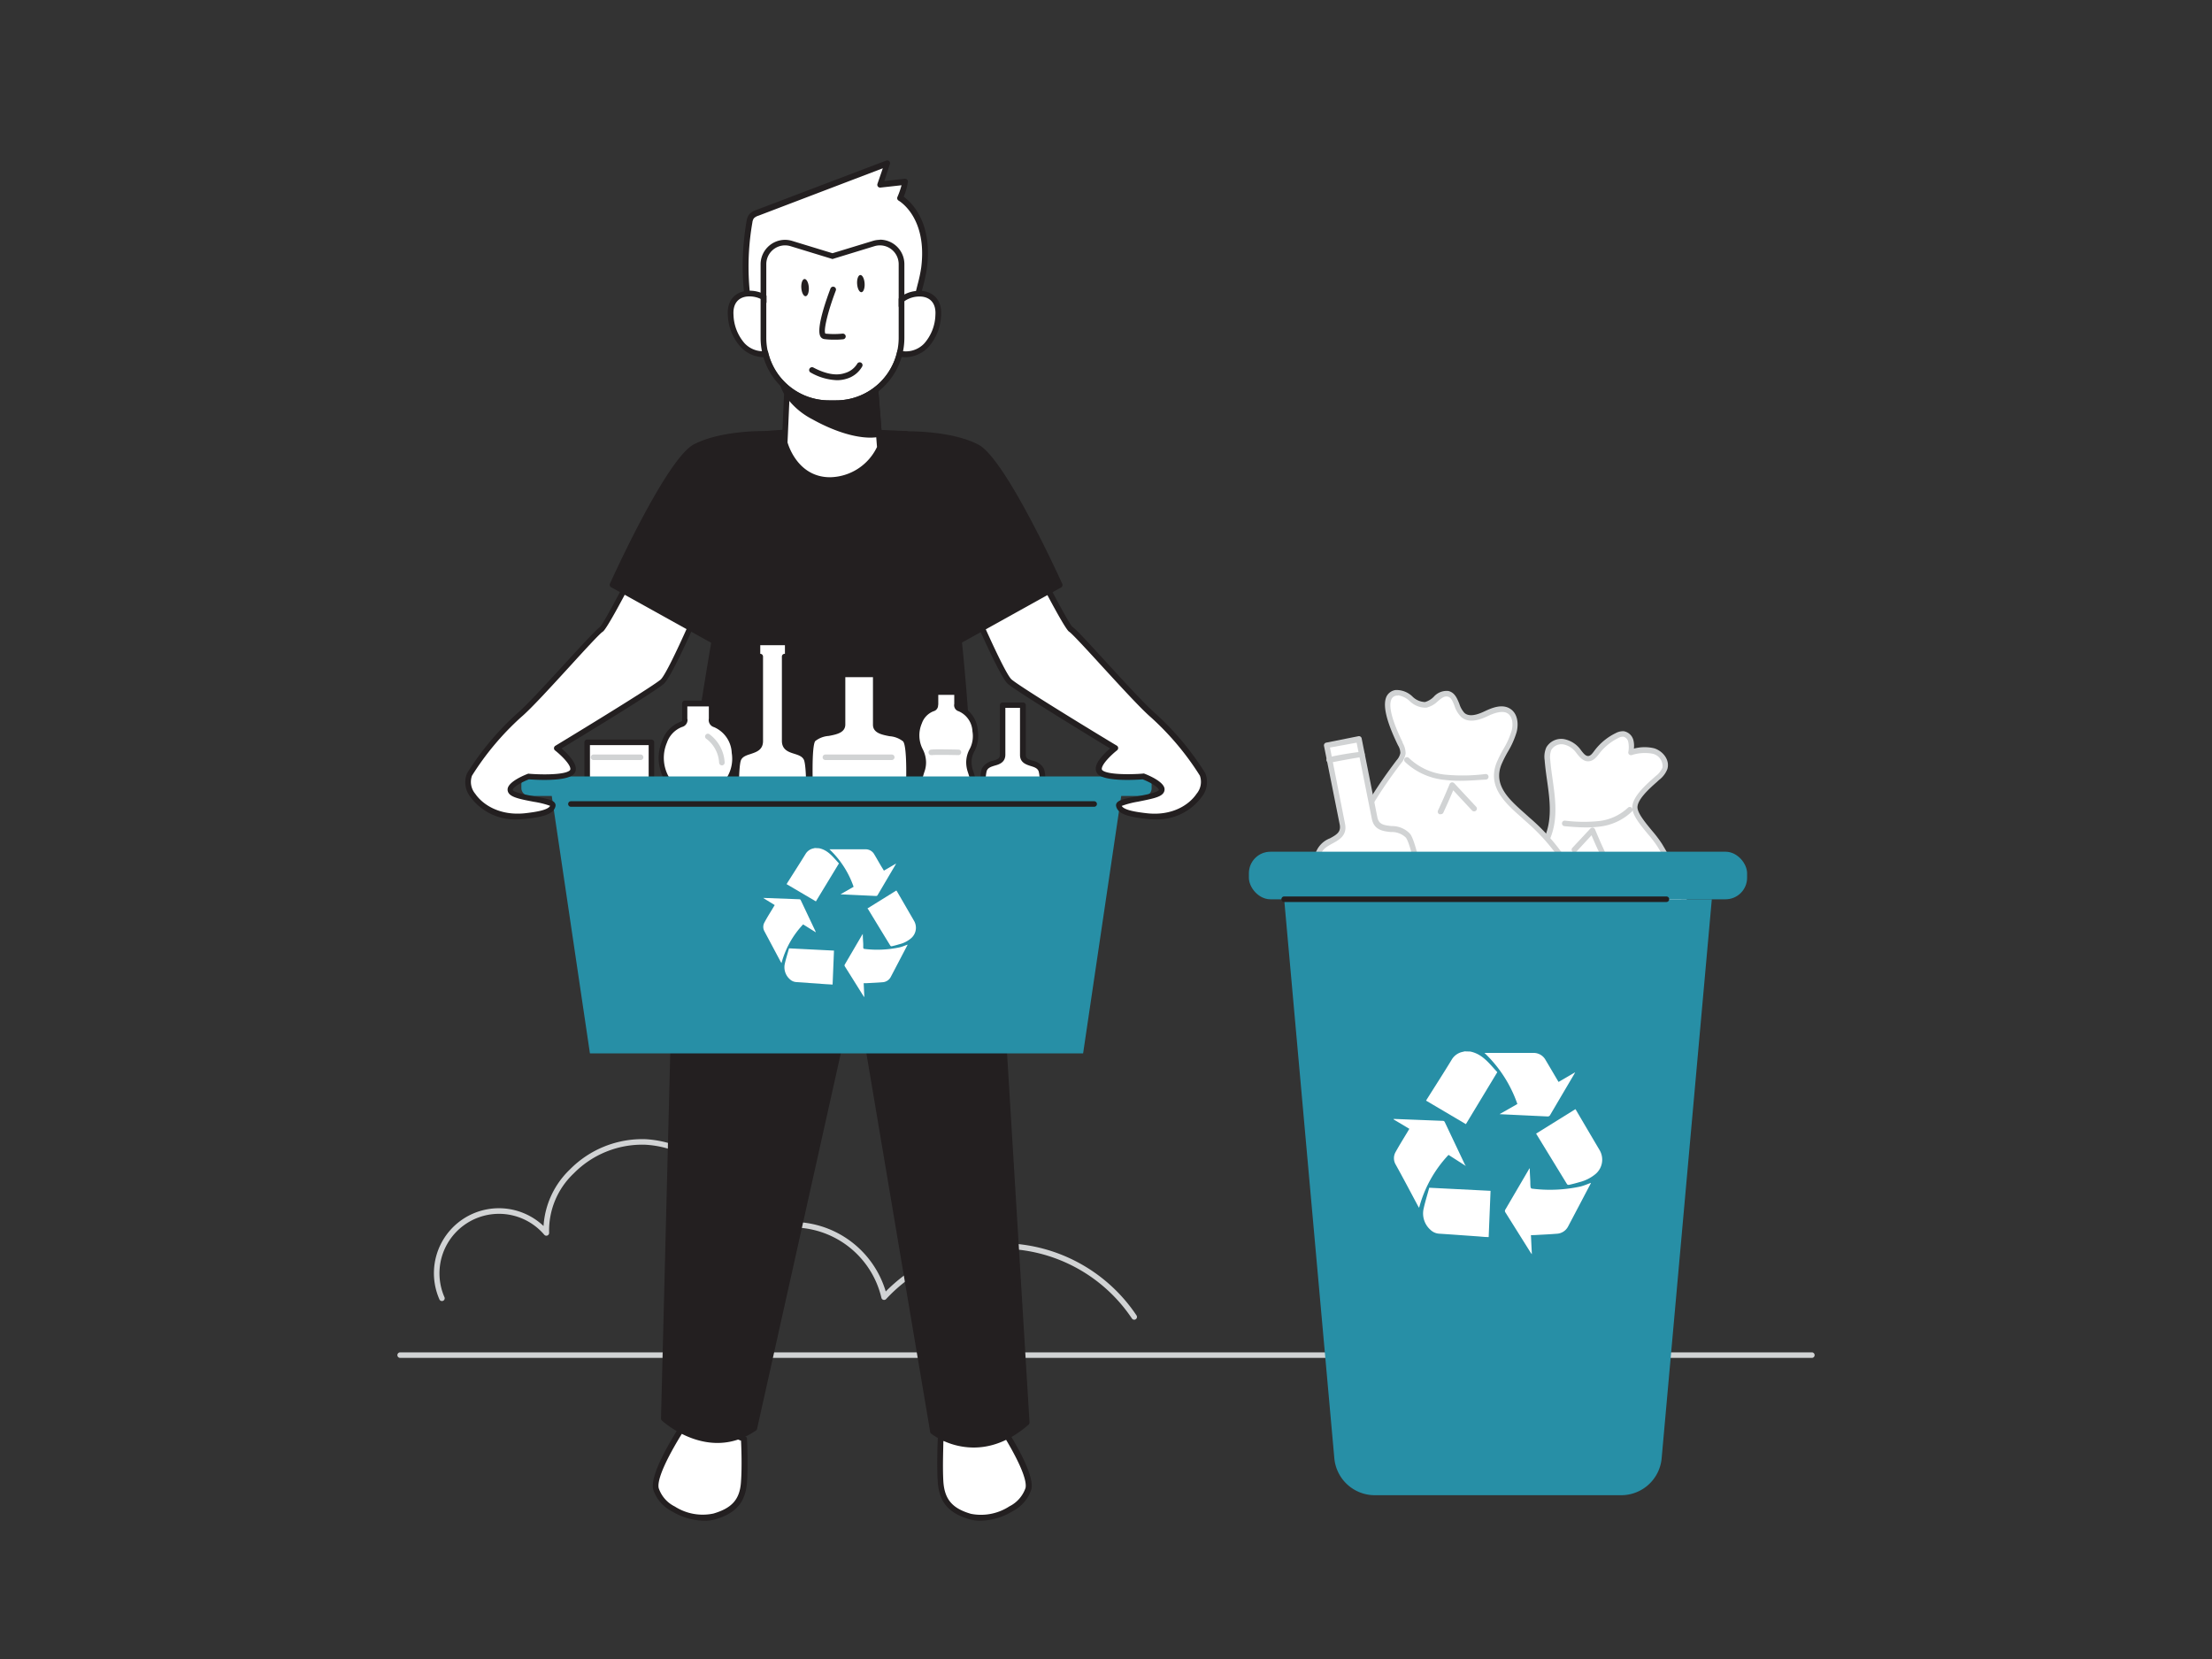 <svg xmlns="http://www.w3.org/2000/svg" viewBox="0 0 400 300"><rect x="0" y="0" width="400" height="300" fill="#333333" stroke="none"/><g id="_82_recycling" data-name="#82_recycling"><path d="M205.11,238.65a.51.51,0,0,1-.42-.22,28.41,28.41,0,0,0-44.45-3.52.51.51,0,0,1-.51.14.5.5,0,0,1-.35-.39,16.48,16.48,0,0,0-22.69-11.29.5.5,0,0,1-.7-.28c-3-9.05-10.92-15.67-19.36-16.09a17.38,17.38,0,0,0-12.86,5.17,14.21,14.21,0,0,0-4.47,10.76.51.51,0,0,1-.32.49.49.49,0,0,1-.56-.14,10.76,10.76,0,0,0-18.07,11.24.5.5,0,1,1-.91.4A11.75,11.75,0,0,1,98.29,221.7a15.49,15.49,0,0,1,4.77-10.23A18.39,18.39,0,0,1,116.68,206c8.67.44,16.85,7.08,20.07,16.23a17.6,17.6,0,0,1,23.42,11.31,29.4,29.4,0,0,1,45.35,4.33.5.5,0,0,1-.14.69A.46.46,0,0,1,205.11,238.65Z" fill="#d1d3d4"/><path d="M327.64,245.55H72.36a.5.5,0,0,1-.5-.5.5.5,0,0,1,.5-.5H327.64a.5.5,0,0,1,.5.5A.5.5,0,0,1,327.64,245.55Z" fill="#d1d3d4"/><path d="M134.52,260.16s.22,4.53,0,7.74-1.55,5.2-5.42,6.3-9.84-1.88-10.5-5.08,6-12.83,6-12.83Z" fill="#fff"/><path d="M127.32,275a11.7,11.7,0,0,1-5.84-1.72,6.79,6.79,0,0,1-3.38-4c-.69-3.33,5.35-12.22,6.05-13.22a.52.52,0,0,1,.61-.19l10,3.87a.5.5,0,0,1,.32.46s.22,4.6,0,7.8c-.25,3.65-2,5.67-5.79,6.76A7,7,0,0,1,127.32,275Zm-2.55-18c-1.94,2.87-6.15,9.74-5.66,12.09a5.75,5.75,0,0,0,2.91,3.33A9.37,9.37,0,0,0,129,273.7c3.41-1,4.82-2.61,5-5.84.19-2.64.06-6.24,0-7.34Z" fill="#231f20"/><path d="M170.09,260.16s-.22,4.53,0,7.74,1.55,5.2,5.42,6.3,9.84-1.88,10.5-5.08-6-12.83-6-12.83Z" fill="#fff"/><path d="M177.29,275a7,7,0,0,1-1.92-.25c-3.81-1.09-5.54-3.11-5.79-6.76-.22-3.2,0-7.76,0-7.8a.51.51,0,0,1,.33-.46l9.94-3.87a.53.53,0,0,1,.62.19c.69,1,6.73,9.89,6.05,13.22a6.85,6.85,0,0,1-3.39,4A11.7,11.7,0,0,1,177.29,275Zm-6.7-14.43c0,1.1-.16,4.7,0,7.34.22,3.23,1.63,4.87,5,5.84a9.4,9.4,0,0,0,6.95-1.36,5.82,5.82,0,0,0,2.91-3.33c.48-2.35-3.72-9.22-5.66-12.09Z" fill="#231f20"/><path d="M120,256.51s8,7.52,16.37,1.77l18.34-82.21,13.95,82.81s7.75,6.36,17-1.6l-6-98.54-57.21,1.82Z" fill="#231f20"/><path d="M176.08,261.76a13.19,13.19,0,0,1-7.69-2.5.52.52,0,0,1-.18-.3l-13.53-80.3L136.9,258.39a.49.49,0,0,1-.21.3c-8.62,5.91-16.91-1.73-17-1.81a.51.51,0,0,1-.16-.38l2.43-96a.5.5,0,0,1,.49-.48l57.21-1.82a.51.51,0,0,1,.51.47l6,98.54a.51.51,0,0,1-.17.41C182.38,260.79,178.94,261.76,176.08,261.76Zm-6.92-3.16c1.09.82,7.87,5.32,16-1.54l-6-97.81L123,161l-2.42,95.26c1.17,1,8.08,6.57,15.43,1.68l18.29-82a.54.54,0,0,1,.5-.39.5.5,0,0,1,.48.42Z" fill="#231f20"/><path d="M163.83,78.44s-16.16-.93-25.26,0c-6.23,5.56-16.1,82.12-16.1,82.12l53.47,2.15S175.51,90.78,163.83,78.44Z" fill="#231f20"/><path d="M175.94,163.21h0l-53.47-2.16a.49.49,0,0,1-.36-.17.5.5,0,0,1-.11-.39c.4-3.13,10-76.8,16.26-82.42a.47.47,0,0,1,.28-.12c9-.92,25.17,0,25.34,0a.48.48,0,0,1,.33.15c4.92,5.2,8.48,21,10.57,47.06,1.55,19.32,1.68,37.37,1.68,37.55a.49.49,0,0,1-.15.36A.52.52,0,0,1,175.94,163.21ZM123,160.08l52.41,2.11c-.07-6.51-1.07-71.37-11.84-83.26-1.87-.1-16.37-.84-24.81,0C134,83.86,126.45,133.72,123,160.08Z" fill="#231f20"/><path d="M145.81,137.16c-.89-1.82-3.92-.88-3.92-3.2V118.73h.55v-2.57H137v2.57h.54V134c0,2.32-3,1.38-3.92,3.2s-.31,15.15-.31,15.15h12.83S146.69,139,145.81,137.16Z" fill="#fff"/><path d="M146.12,152.81H133.29a.5.5,0,0,1-.5-.48c-.06-1.38-.55-13.52.36-15.39a3.35,3.35,0,0,1,2.32-1.58c1-.33,1.55-.53,1.55-1.4l0-14.73a.5.5,0,0,1-.5-.5v-2.56a.5.5,0,0,1,.5-.5h5.46a.5.5,0,0,1,.5.5v2.56a.5.5,0,0,1-.5.5h-.05V134c0,.87.5,1.07,1.55,1.4a3.37,3.37,0,0,1,2.32,1.58h0c.91,1.87.42,14,.36,15.39A.5.5,0,0,1,146.12,152.81Zm-12.35-1h11.87c.21-5.32.31-13.22-.28-14.43h0c-.3-.62-1-.84-1.72-1.07-1-.31-2.25-.7-2.25-2.35V118.73a.5.5,0,0,1,.5-.5h.05v-1.56h-4.46l0,1.56a.5.5,0,0,1,.5.5V134c0,1.65-1.25,2-2.25,2.35-.73.23-1.42.45-1.72,1.07C133.46,138.59,133.55,146.49,133.77,151.81Z" fill="#231f20"/><path d="M163.73,133.71c-1.21-1.54-5.33-.74-5.33-2.71v-9.1h-6V131c0,2-4.12,1.17-5.32,2.71s-.43,12.86-.43,12.86h17.45S164.93,135.25,163.73,133.71Z" fill="#fff"/><path d="M164.15,147.07H146.7a.5.5,0,0,1-.5-.46c-.13-1.92-.72-11.59.53-13.2a4.93,4.93,0,0,1,3.05-1.31c1.35-.26,2.17-.47,2.17-1.1v-9.1a.5.5,0,0,1,.5-.5h6a.5.5,0,0,1,.5.5V131c0,.63.82.84,2.18,1.1a4.9,4.9,0,0,1,3,1.31c1.26,1.61.66,11.28.53,13.2A.5.5,0,0,1,164.15,147.07Zm-17-1h16.51c.28-4.33.41-11.07-.35-12a4.41,4.41,0,0,0-2.45-.94c-1.39-.27-3-.58-3-2.08v-8.6h-5V131c0,1.5-1.58,1.81-3,2.08a4.44,4.44,0,0,0-2.45.94C146.76,135,146.89,141.74,147.17,146.07Z" fill="#231f20"/><path d="M188.22,139.15c-.74-1.52-3.27-.74-3.27-2.67v-8.95H181.3v8.95c0,1.93-2.53,1.15-3.27,2.67s-.26,12.64-.26,12.64h10.71S189,140.66,188.22,139.15Z" fill="#fff"/><path d="M188.48,152.29H177.77a.5.5,0,0,1-.5-.48c-.05-1.15-.46-11.3.31-12.88a2.92,2.92,0,0,1,2-1.37c.91-.28,1.23-.44,1.23-1.08v-8.95a.5.5,0,0,1,.5-.5H185a.5.5,0,0,1,.5.5v8.95c0,.64.32.8,1.23,1.08a2.92,2.92,0,0,1,2,1.37h0c.77,1.58.36,11.73.31,12.88A.5.5,0,0,1,188.48,152.29Zm-10.23-1H188c.17-4.29.25-10.94-.23-11.93-.24-.48-.77-.65-1.39-.84-.81-.26-1.93-.61-1.93-2V128H181.8v8.45c0,1.43-1.12,1.78-1.93,2-.62.19-1.15.36-1.39.84C178,140.35,178.08,147,178.25,151.29Z" fill="#231f20"/><path d="M165.42,57.79c-.32,0,.52-3.77.56-4,.33-1.68,1-3.63,1.18-5.33,1.22-9.5-4.33-12.64-4.33-12.64a12.72,12.72,0,0,0,.89-2.92l-4.49.5,1.23-3.82L137,38.49a2.39,2.39,0,0,0-1.05.63,2.3,2.3,0,0,0-.38,1,47.1,47.1,0,0,0,.87,20.11Z" fill="#fff"/><path d="M136.41,60.76a.52.52,0,0,1-.5-.4A47.57,47.57,0,0,1,135,40a2.82,2.82,0,0,1,.48-1.24,2.91,2.91,0,0,1,1.28-.79l23.49-8.93a.51.51,0,0,1,.67.64l-1,3.06,3.69-.42a.56.56,0,0,1,.41.14.53.53,0,0,1,.16.41,11,11,0,0,1-.76,2.7c1.29.93,5.27,4.53,4.2,12.9a28.52,28.52,0,0,1-.68,3.22c-.19.73-.37,1.45-.5,2.14l0,.21a23.33,23.33,0,0,0-.59,3.44.44.44,0,0,1,.07.22.5.5,0,0,1-.46.56h0l-29,2.46Zm23.23-30.33L137.16,39a2,2,0,0,0-.84.48,1.75,1.75,0,0,0-.27.78,46.33,46.33,0,0,0,.76,19.46l28-2.37a29.48,29.48,0,0,1,.6-3.45l0-.2c.13-.7.32-1.44.51-2.2a27.22,27.22,0,0,0,.66-3.09c1.15-9-3.86-12-4.08-12.13a.52.52,0,0,1-.22-.65,15.62,15.62,0,0,0,.75-2.13l-3.81.42a.52.52,0,0,1-.46-.18.54.54,0,0,1-.09-.49Zm5.74,26.84Z" fill="#231f20"/><path d="M161.12,57.32c.79-4.94,9-6.15,8.58-.33a8.62,8.62,0,0,1-2.18,5.46,5.09,5.09,0,0,1-5.5,1.29" fill="#fff"/><path d="M163.73,64.6a4.81,4.81,0,0,1-1.92-.39.52.52,0,0,1,.42-.95,4.58,4.58,0,0,0,4.92-1.17,8.14,8.14,0,0,0,2-5.14c.13-1.91-.76-3.12-2.44-3.31a4.77,4.77,0,0,0-5.12,3.76.51.51,0,0,1-.59.43.52.52,0,0,1-.43-.59,5.77,5.77,0,0,1,6.26-4.62c1.75.2,3.55,1.46,3.35,4.4a9.18,9.18,0,0,1-2.33,5.79A5.92,5.92,0,0,1,163.73,64.6Z" fill="#231f20"/><path d="M140.71,57.32c-.79-4.94-9-6.15-8.58-.33a8.62,8.62,0,0,0,2.18,5.46,5.1,5.1,0,0,0,5.5,1.29" fill="#fff"/><path d="M138.1,64.6A5.88,5.88,0,0,1,134,62.81,9,9,0,0,1,131.62,57c-.21-2.94,1.59-4.2,3.34-4.4a5.75,5.75,0,0,1,6.26,4.62.52.52,0,0,1-.43.59.51.51,0,0,1-.59-.43,4.78,4.78,0,0,0-5.12-3.76c-1.68.19-2.57,1.4-2.44,3.31a8.19,8.19,0,0,0,2,5.14,4.58,4.58,0,0,0,4.92,1.17.52.52,0,0,1,.42.95A4.81,4.81,0,0,1,138.1,64.6Z" fill="#231f20"/><path d="M141.89,80.06s1.75,6.75,8.22,6.75,9-5.88,9-5.88l-.19-2.4-.64-8-.6-7.49H142.93l-.49,6.13-.15,2Z" fill="#fff"/><path d="M150.11,87.33c-6.79,0-8.7-7.07-8.72-7.14a.77.77,0,0,1,0-.15l.4-8.93.65-8.13a.51.51,0,0,1,.51-.48h14.76a.53.53,0,0,1,.52.48l1.42,17.91a.51.51,0,0,1,0,.24C159.56,81.19,156.83,87.33,150.11,87.33ZM142.41,80c.21.74,2,6.3,7.7,6.3a9.59,9.59,0,0,0,8.48-5.47l-1.37-17.3H143.41l-.61,7.64Z" fill="#231f20"/><path d="M141.29,68.58a7.08,7.08,0,0,0,1,2.55,13.08,13.08,0,0,0,4.85,4.26c3.18,1.75,7.93,3.73,11.79,3.14l-.64-8a36.06,36.06,0,0,1-8.51.06,24.45,24.45,0,0,1-7.34-1.42C142.05,69,141.66,68.79,141.29,68.58Z" fill="#231f20"/><path d="M157.46,79.14c-3.93,0-8.2-2-10.56-3.32a13.4,13.4,0,0,1-5-4.42,7.54,7.54,0,0,1-1.06-2.73.5.5,0,0,1,.74-.53c.35.2.72.38,1.1.55a24,24,0,0,0,7.19,1.38,35.65,35.65,0,0,0,8.39,0,.5.5,0,0,1,.38.1.51.51,0,0,1,.19.35l.63,8A.49.49,0,0,1,159,79,9.8,9.8,0,0,1,157.46,79.14Zm-15.41-9.62a7,7,0,0,0,.66,1.35A12.48,12.48,0,0,0,147.38,75c2.46,1.36,7.09,3.53,11,3.15l-.55-7a37,37,0,0,1-8.1,0,24.9,24.9,0,0,1-7.49-1.45Z" fill="#231f20"/><path d="M149.88,72.4h1.32a11.31,11.31,0,0,0,11.31-11.31V47.77a3.4,3.4,0,0,0-4.39-3.25l-7.58,2.32L143,44.52a3.4,3.4,0,0,0-4.39,3.25V61.09A11.31,11.31,0,0,0,149.88,72.4Z" fill="#fff"/><path d="M159.12,44.37a3.4,3.4,0,0,1,3.39,3.4V61.09A11.31,11.31,0,0,1,151.2,72.4h-1.32a11.31,11.31,0,0,1-11.31-11.31V47.77a3.4,3.4,0,0,1,3.39-3.4,3.46,3.46,0,0,1,1,.15l7.58,2.32,7.58-2.32a3.46,3.46,0,0,1,1-.15m0-1a4.41,4.41,0,0,0-1.3.2l-7.28,2.22-7.27-2.22a4.53,4.53,0,0,0-1.31-.2,4.43,4.43,0,0,0-4.42,4.43V61.09a12.35,12.35,0,0,0,12.34,12.34h1.32a12.35,12.35,0,0,0,12.34-12.34V47.77a4.43,4.43,0,0,0-4.42-4.43Z" fill="#231f20"/><path d="M150.72,61.42a12,12,0,0,1-1.65-.1.94.94,0,0,1-.7-.46c-.86-1.44,1.17-7,1.81-8.69a.51.51,0,0,1,.67-.29.51.51,0,0,1,.29.66c-1.42,3.71-2.28,7.28-1.88,7.79a16,16,0,0,0,3.09,0,.53.53,0,0,1,.58.45.52.52,0,0,1-.45.57A13.77,13.77,0,0,1,150.72,61.42Z" fill="#231f20"/><path d="M151.34,68.75a10.28,10.28,0,0,1-4.74-1.38.5.5,0,0,1-.22-.69.52.52,0,0,1,.7-.22c2.24,1.18,4.16,1.53,5.71,1A3.84,3.84,0,0,0,155,65.8a.51.51,0,1,1,.92.46,4.77,4.77,0,0,1-2.76,2.21A5.83,5.83,0,0,1,151.34,68.75Z" fill="#231f20"/><ellipse cx="155.67" cy="51.28" rx="0.68" ry="1.56" transform="translate(-3.04 10.38) rotate(-3.78)" fill="#231f20"/><ellipse cx="145.58" cy="52.01" rx="0.68" ry="1.56" transform="translate(-3.11 9.71) rotate(-3.78)" fill="#231f20"/><path d="M176.43,144.18a19.63,19.63,0,0,0-.94-4.63,5.16,5.16,0,0,1-.3-1.75,4.66,4.66,0,0,1,.58-2.15,5.56,5.56,0,0,0,.55-3.45,4.66,4.66,0,0,0-2.79-4c-.41-.17-.59-.38-.51-.77,0,0,0-2.32,0-2.26s-3.87,0-3.87,0v2.26h0c.08.41-.1.61-.5.77a4.07,4.07,0,0,0-2.39,2.48,6,6,0,0,0,.17,5.05,4.72,4.72,0,0,1,.56,2.11,4.65,4.65,0,0,1-.26,1.59,20.5,20.5,0,0,0-1,4.79,31.48,31.48,0,0,0-.05,4.66,1.75,1.75,0,0,0,1.93,1.83h6.94a1.72,1.72,0,0,0,1.92-1.82A33.06,33.06,0,0,0,176.43,144.18Z" fill="#fff"/><path d="M171.07,151.17H167.6a2.24,2.24,0,0,1-2.43-2.3,32,32,0,0,1,.05-4.73,21.06,21.06,0,0,1,1-4.91,4.22,4.22,0,0,0,.23-1.42,4.17,4.17,0,0,0-.5-1.89,6.44,6.44,0,0,1-.2-5.46,4.66,4.66,0,0,1,2.67-2.77.57.57,0,0,0,.21-.11.82.82,0,0,0,0-.1.43.43,0,0,1,0-.25v-2.1a.48.48,0,0,1,.15-.36.42.42,0,0,1,.36-.14c1.61,0,3.44,0,3.75,0a.42.42,0,0,1,.31,0c.36.15.36.15.3,2.73l0,.17a.6.6,0,0,0,.23.13,5.14,5.14,0,0,1,3.08,4.43,6,6,0,0,1-.6,3.76,4,4,0,0,0-.52,1.92,5.09,5.09,0,0,0,.27,1.58,19.8,19.8,0,0,1,1,4.75h0a32,32,0,0,1,0,4.73,2.22,2.22,0,0,1-2.42,2.3Zm-1.43-23.67a1.11,1.11,0,0,1-.84,1.12,3.61,3.61,0,0,0-2.1,2.19,5.45,5.45,0,0,0,.15,4.65,5.3,5.3,0,0,1,.61,2.34,4.94,4.94,0,0,1-.29,1.75,20.12,20.12,0,0,0-.95,4.68,30,30,0,0,0-.05,4.58,1.26,1.26,0,0,0,1.43,1.36h6.94a1.24,1.24,0,0,0,1.42-1.35,31.67,31.67,0,0,0,0-4.6,19.38,19.38,0,0,0-.91-4.51,5.54,5.54,0,0,1-.33-1.92,5.09,5.09,0,0,1,.65-2.38,5,5,0,0,0,.48-3.15,4.15,4.15,0,0,0-2.49-3.64,1.13,1.13,0,0,1-.8-1.32c0-.57,0-1.22,0-1.65-.51,0-1.37,0-2.89,0v1.76A.37.37,0,0,1,169.64,127.5Z" fill="#231f20"/><path d="M133,151.11a24.66,24.66,0,0,0-1.18-5.82,6.46,6.46,0,0,1-.37-2.19,5.76,5.76,0,0,1,.73-2.7,7,7,0,0,0,.68-4.34,5.82,5.82,0,0,0-3.5-5.06c-.51-.23-.73-.48-.64-1,0,0,.07-2.92,0-2.85s-4.86,0-4.86,0V130h0c.09.51-.13.76-.63,1a5.16,5.16,0,0,0-3,3.12,7.55,7.55,0,0,0,.22,6.34,5.8,5.8,0,0,1,.7,2.65,5.72,5.72,0,0,1-.32,2,26.42,26.42,0,0,0-1.24,6,40.74,40.74,0,0,0-.06,5.85,2.2,2.2,0,0,0,2.43,2.3q4.35,0,8.71,0A2.16,2.16,0,0,0,133,157,42.41,42.41,0,0,0,133,151.11Z" fill="#fff"/><path d="M126.25,159.76H121.9A2.7,2.7,0,0,1,119,157a41.24,41.24,0,0,1,.06-5.92,26.75,26.75,0,0,1,1.26-6.13,5.24,5.24,0,0,0-.34-4.26,8,8,0,0,1-.24-6.75,5.58,5.58,0,0,1,3.28-3.4c.37-.15.36-.22.33-.41a.48.48,0,0,1,0-.27v-2.67a.51.51,0,0,1,.15-.35.46.46,0,0,1,.36-.15c2.06,0,4.38,0,4.73,0a.5.5,0,0,1,.32,0c.38.16.38.16.3,3.32,0,.25,0,.33.34.5a6.3,6.3,0,0,1,3.8,5.46,7.36,7.36,0,0,1-.74,4.64,5.2,5.2,0,0,0-.67,2.47,6,6,0,0,0,.35,2,25.21,25.21,0,0,1,1.2,5.94h0a42.73,42.73,0,0,1,.05,5.93,2.65,2.65,0,0,1-2.92,2.76Zm-1.92-29.6a1.32,1.32,0,0,1-1,1.3,4.66,4.66,0,0,0-2.72,2.82,7,7,0,0,0,.19,5.94,6.35,6.35,0,0,1,.76,2.88,6.14,6.14,0,0,1-.35,2.16,25.29,25.29,0,0,0-1.21,5.9,39.28,39.28,0,0,0-.06,5.78,1.71,1.71,0,0,0,1.93,1.82q4.35,0,8.71,0a1.69,1.69,0,0,0,1.92-1.82,40.58,40.58,0,0,0-.05-5.78,24.28,24.28,0,0,0-1.15-5.71,6.87,6.87,0,0,1-.4-2.35,6.31,6.31,0,0,1,.79-2.94,6.45,6.45,0,0,0,.63-4,5.31,5.31,0,0,0-3.2-4.67,1.33,1.33,0,0,1-.94-1.53c0-.78,0-1.69,0-2.22-.61,0-1.74,0-3.89,0V130A.57.57,0,0,1,124.33,130.16Z" fill="#231f20"/><rect x="106.18" y="134.24" width="11.63" height="19.15" fill="#fff"/><path d="M117.8,153.89H106.18a.5.5,0,0,1-.5-.5V134.24a.5.5,0,0,1,.5-.5H117.8a.5.5,0,0,1,.5.5v19.15A.5.5,0,0,1,117.8,153.89Zm-11.12-1H117.3V134.74H106.68Z" fill="#231f20"/><rect x="94.28" y="140.4" width="113.97" height="3.54" rx="1.37" fill="#278fa6"/><polygon points="195.86 190.49 106.68 190.49 99.67 143.22 202.86 143.22 195.86 190.49" fill="#278fa6"/><path d="M100.69,135.27s4.09,3.19,2.66,4.42-7.7.71-7.7.71-4.22,1.59-3.19,2.82,7.81,1.43,7.6,2.45-1.75,1.54-5,1.9c-7.46.83-11.55-4.88-10.12-7.54a50.28,50.28,0,0,1,9-10.77c3.28-2.82,13.56-14.72,14.79-15.48s14.36-27.32,14.36-27.32L134,91.74s-12,29.71-14.28,31.55S100.69,135.27,100.69,135.27Z" fill="#fff"/><path d="M93.56,148.17a10,10,0,0,1-8.45-4,4.28,4.28,0,0,1-.65-4.34,50.44,50.44,0,0,1,9.16-10.91c1.72-1.48,5.42-5.53,8.7-9.1,3.52-3.85,5.55-6,6.16-6.43,1-.86,9.22-17.09,14.17-27.11a.53.53,0,0,1,.69-.24l10.88,5.28a.52.52,0,0,1,.25.66C133.23,95,122.33,121.82,120,123.69c-2,1.67-15.35,9.77-18.46,11.65.94.81,2.56,2.39,2.59,3.65a1.36,1.36,0,0,1-.49,1.1c-1.48,1.27-6.89.92-8,.84-1.32.51-2.78,1.36-2.91,1.85,0,0,0,.05,0,.11.4.47,2.53.86,3.94,1.12,2.14.4,3.28.63,3.66,1.19a.73.73,0,0,1,.12.57c-.29,1.45-2.31,2-5.48,2.31A13.61,13.61,0,0,1,93.56,148.17Zm29.79-61C120,93.9,110.25,113.47,109,114.23c-.52.31-3.28,3.32-5.94,6.24-3.29,3.59-7,7.66-8.79,9.18a50.05,50.05,0,0,0-8.92,10.62,3.33,3.33,0,0,0,.59,3.27c1.37,2,4.46,4,9,3.52,1.93-.22,4.14-.56,4.54-1.34A15.85,15.85,0,0,0,96.6,145c-2.36-.44-3.95-.77-4.54-1.48a1.15,1.15,0,0,1-.24-1c.34-1.29,3.1-2.39,3.65-2.6a.45.45,0,0,1,.23,0c2.33.19,6.39.21,7.31-.59a.34.34,0,0,0,.13-.28c0-.83-1.63-2.45-2.76-3.34a.5.5,0,0,1-.2-.44.51.51,0,0,1,.25-.41c.16-.1,16.76-10.14,19-11.94,1.56-1.27,9.12-19,13.94-30.9Z" fill="#231f20"/><path d="M138.57,78.44s-8.06-.16-12.89,2.37-14.93,25-14.93,25l20.34,11.3Z" fill="#231f20"/><path d="M131.09,117.55a.53.53,0,0,1-.24-.06l-20.34-11.3a.5.5,0,0,1-.21-.64c.41-.92,10.23-22.59,15.15-25.18s12.8-2.43,13.13-2.42a.51.51,0,0,1,.38.18.5.5,0,0,1,.1.41l-7.48,38.61a.48.48,0,0,1-.49.4Zm-19.69-12,19.33,10.74L138,78.94c-1.94,0-8.14.26-12,2.31C121.65,83.49,112.8,102.48,111.4,105.55Z" fill="#231f20"/><path d="M201.7,135.27s-4.08,3.19-2.65,4.42,7.69.71,7.69.71,4.22,1.59,3.2,2.82-7.81,1.43-7.61,2.45,1.75,1.54,5,1.9c7.46.83,11.55-4.88,10.11-7.54a49.92,49.92,0,0,0-9-10.77c-3.28-2.82-13.56-14.72-14.79-15.48s-14.37-27.32-14.37-27.32l-10.87,5.28s12,29.71,14.27,31.55S201.7,135.27,201.7,135.27Z" fill="#fff"/><path d="M208.84,148.17a13.61,13.61,0,0,1-1.53-.09c-3.17-.35-5.19-.86-5.48-2.31a.73.73,0,0,1,.12-.57c.38-.56,1.51-.79,3.66-1.19,1.41-.26,3.54-.65,3.93-1.12.05-.06.05-.08,0-.11-.13-.49-1.59-1.34-2.91-1.85-1.06.08-6.47.43-8-.84a1.38,1.38,0,0,1-.48-1.1c0-1.26,1.64-2.84,2.58-3.65-3.1-1.88-16.42-10-18.45-11.65-2.29-1.87-13.2-28.7-14.43-31.76a.52.52,0,0,1,.25-.66L179.06,86a.53.53,0,0,1,.69.24c4.95,10,13.18,26.25,14.19,27.13.59.36,2.61,2.56,6.14,6.41,3.27,3.57,7,7.62,8.7,9.1a51,51,0,0,1,9.16,10.91,4.28,4.28,0,0,1-.65,4.34A10,10,0,0,1,208.84,148.17Zm-6-2.45c.4.78,2.61,1.12,4.54,1.34,4.55.51,7.63-1.49,9-3.52a3.34,3.34,0,0,0,.6-3.27,50.08,50.08,0,0,0-8.93-10.62c-1.76-1.52-5.49-5.59-8.78-9.18-2.67-2.92-5.43-5.93-5.94-6.24-1.23-.76-11-20.34-14.33-27.08l-10,4.84c4.83,11.9,12.39,29.63,13.95,30.9,2.2,1.8,18.79,11.84,19,11.94a.51.51,0,0,1,.25.41.53.53,0,0,1-.2.44c-1.13.89-2.74,2.51-2.76,3.34a.32.32,0,0,0,.13.28c.92.79,5,.78,7.31.59a.46.46,0,0,1,.23,0c.55.21,3.31,1.31,3.65,2.6a1.12,1.12,0,0,1-.25,1c-.58.71-2.17,1-4.53,1.48A15.85,15.85,0,0,0,202.89,145.72Z" fill="#231f20"/><path d="M163.83,78.44s8.06-.16,12.88,2.37,14.93,25,14.93,25l-20.34,11.3Z" fill="#231f20"/><path d="M171.3,117.55a.52.52,0,0,1-.21,0,.5.5,0,0,1-.27-.36l-7.48-38.61a.5.5,0,0,1,.1-.41.49.49,0,0,1,.38-.18c.33,0,8.24-.14,13.12,2.42s14.74,24.26,15.16,25.18a.51.51,0,0,1-.21.64l-20.34,11.3A.54.54,0,0,1,171.3,117.55Zm-6.87-38.61,7.23,37.35L191,105.55c-1.41-3.07-10.25-22.06-14.52-24.3C172.57,79.2,166.36,79,164.43,78.94Z" fill="#231f20"/><path d="M197.86,145.89H103.24a.5.5,0,1,1,0-1h94.62a.5.5,0,1,1,0,1Z" fill="#231f20"/><path d="M148.11,153.39c1.65.33,2.56,1.64,3.6,2.74L147.54,163l-5.3-3.12.18-.3c1.08-1.71,2.17-3.4,3.23-5.12a2.18,2.18,0,0,1,1.53-1.06.66.66,0,0,0,.15-.05Z" fill="#fff"/><path d="M156.18,177.79l.12,2.53-.17-.22c-1.12-1.78-2.23-3.57-3.35-5.34a.32.32,0,0,1,0-.37l3.1-5.3.14-.21c0,.65.05,1.22.08,1.8,0,.24,0,.48,0,.71a.28.28,0,0,0,.16.2,19.2,19.2,0,0,0,6.46-.29c.46-.11.9-.31,1.39-.48,0,.09-.06.16-.09.22q-1.46,2.79-2.92,5.58a1.79,1.79,0,0,1-1.52,1c-1,.08-1.93.12-2.9.17Z" fill="#fff"/><path d="M147.52,168.59l-2.29-1.43a16.32,16.32,0,0,0-3.91,7l-.17-.28-2.91-5.46a1.64,1.64,0,0,1,0-1.62c.53-1,1.11-1.89,1.67-2.83a2.1,2.1,0,0,1,.19-.3l-2.1-1.29v0a2.8,2.8,0,0,1,.29,0l6.16.23c.15,0,.28,0,.36.19l2.67,5.64A1.26,1.26,0,0,1,147.52,168.59Z" fill="#fff"/><path d="M152,161.71l2.36-1.35a16.94,16.94,0,0,0-4.37-6.78h6.53a1.78,1.78,0,0,1,1.59.94c.53.87,1,1.76,1.56,2.64l.17.28,2.21-1.29-.15.28-3.17,5.38a.34.34,0,0,1-.36.21l-6.19-.29Z" fill="#fff"/><path d="M150.81,171.9l-.25,6.14-1.37-.08-5.19-.37a1.85,1.85,0,0,1-1.18-.52,2.89,2.89,0,0,1-.89-2.84c.21-.94.51-1.86.75-2.74Z" fill="#fff"/><path d="M156.86,164.28l5.23-3.25c.06.09.12.17.17.26,1,1.72,2,3.45,3,5.18a2.49,2.49,0,0,1-.49,3.18,5.12,5.12,0,0,1-2.19,1.11c-.45.14-.91.26-1.36.36A.3.3,0,0,1,161,171c-1.34-2.18-2.67-4.37-4-6.56Z" fill="#fff"/><path d="M161.26,137.44h-12a.5.5,0,0,1-.5-.5.5.5,0,0,1,.5-.5h12a.5.5,0,0,1,.5.5A.51.51,0,0,1,161.26,137.44Z" fill="#d1d3d4"/><path d="M130.54,138.4a.51.51,0,0,1-.5-.45,5.81,5.81,0,0,0-2.31-4.35.49.49,0,0,1-.15-.68.49.49,0,0,1,.68-.17,6.82,6.82,0,0,1,2.78,5.1.5.5,0,0,1-.45.55Z" fill="#d1d3d4"/><path d="M115.84,137.44h-8.51a.5.5,0,0,1-.5-.5.5.5,0,0,1,.5-.5h8.51a.5.5,0,0,1,.5.5A.5.5,0,0,1,115.84,137.44Z" fill="#d1d3d4"/><path d="M168.41,136.55a.51.51,0,0,1-.42-.21.52.52,0,0,1,.13-.7c.16-.11.3-.2,5.21-.09a.5.5,0,0,1,.49.52.51.51,0,0,1-.51.48c-2.07-.05-4.38-.06-4.75,0A.39.39,0,0,1,168.41,136.55Z" fill="#d1d3d4"/><path d="M269.69,174.64a13.87,13.87,0,0,1,1-12.3c2.27-3.94,7-6.31,8.91-10.25,2.32-4.71.64-9.82.26-14.69a3.81,3.81,0,0,1,.26-2,2.61,2.61,0,0,1,2.71-1.24,4.31,4.31,0,0,1,2.61,1.69c.49.61,1,1.39,1.8,1.37s1.18-.68,1.61-1.24a10.18,10.18,0,0,1,3.59-2.92,2.2,2.2,0,0,1,1.2-.29,1.68,1.68,0,0,1,1.31,1.32,4.85,4.85,0,0,1,0,2,8.07,8.07,0,0,1,4.1-.23c1.32.4,2.46,1.79,2.07,3.12a4.35,4.35,0,0,1-1.47,1.84c-1.4,1.27-4.3,3.69-3.93,5.57s3.39,4.71,4.43,6.44a41.32,41.32,0,0,1,5.44,14,10.07,10.07,0,0,1-1.42,7.59c-2.58,3.58-7.06,4-11.06,4.37a107.9,107.9,0,0,1-16,.42C273.53,179,271.12,178.05,269.69,174.64Z" fill="#fff"/><path d="M282.05,179.83c-1.69,0-3.36,0-5-.13-3.07-.15-6.15-.85-7.84-4.87h0a14.37,14.37,0,0,1,1-12.74,22.75,22.75,0,0,1,4.48-5.07,18.92,18.92,0,0,0,4.41-5.15c1.69-3.43,1.16-7.18.65-10.8-.17-1.19-.34-2.43-.43-3.63a4.17,4.17,0,0,1,.3-2.28,3.11,3.11,0,0,1,3.23-1.5,4.86,4.86,0,0,1,2.94,1.86l.14.19c.39.5.78,1,1.24,1s.81-.5,1.18-1a10.64,10.64,0,0,1,3.82-3.14,2.77,2.77,0,0,1,1.48-.34,2.19,2.19,0,0,1,1.74,1.7,4.15,4.15,0,0,1,.07,1.44,7.49,7.49,0,0,1,3.65-.06c1.56.47,2.89,2.08,2.41,3.74a4.53,4.53,0,0,1-1.52,2l-.4.37c-1.32,1.16-3.76,3.34-3.47,4.81.2,1.08,1.49,2.63,2.62,4a21.66,21.66,0,0,1,1.75,2.3,41.59,41.59,0,0,1,5.5,14.2,10.56,10.56,0,0,1-1.5,8c-2.7,3.73-7.28,4.17-11.32,4.56h-.1C289.34,179.64,285.64,179.83,282.05,179.83Zm-11.9-5.39c1.39,3.32,3.78,4.11,7,4.27a109.89,109.89,0,0,0,15.9-.43h.11c3.83-.37,8.17-.79,10.6-4.15a9.58,9.58,0,0,0,1.33-7.21,40.82,40.82,0,0,0-5.38-13.86,20.8,20.8,0,0,0-1.66-2.17c-1.27-1.53-2.58-3.11-2.84-4.44-.39-2,2.13-4.27,3.79-5.75l.4-.36a3.81,3.81,0,0,0,1.23-1.53,2.3,2.3,0,0,0-1.74-2.5,7.61,7.61,0,0,0-3.84.24.49.49,0,0,1-.45-.12.49.49,0,0,1-.15-.44,4.61,4.61,0,0,0,0-1.77,1.21,1.21,0,0,0-.89-1,1.75,1.75,0,0,0-.93.24,9.87,9.87,0,0,0-3.41,2.78c-.51.66-1.08,1.4-2,1.43s-1.57-.76-2.06-1.38l-.14-.18a3.8,3.8,0,0,0-2.3-1.5,2.13,2.13,0,0,0-2.19,1,3.51,3.51,0,0,0-.2,1.75c.09,1.17.26,2.39.43,3.57.53,3.77,1.08,7.68-.75,11.38a20,20,0,0,1-4.62,5.44,22,22,0,0,0-4.29,4.84,13.31,13.31,0,0,0-1,11.85Z" fill="#d1d3d4"/><path d="M286.8,149.62c-1.35,0-2.67-.11-3.89-.22a.5.5,0,0,1-.45-.55.49.49,0,0,1,.54-.45,27.52,27.52,0,0,0,6.1.08,9.13,9.13,0,0,0,5.27-2.41.49.49,0,0,1,.7,0,.5.5,0,0,1,0,.71,10.08,10.08,0,0,1-5.84,2.7A18.37,18.37,0,0,1,286.8,149.62Z" fill="#d1d3d4"/><path d="M289.71,154.6a.48.48,0,0,1-.45-.29c-.51-1.07-1-2.17-1.46-3.27L285.07,154a.5.5,0,0,1-.73-.69l3.26-3.49a.49.49,0,0,1,.45-.16.52.52,0,0,1,.38.31c.54,1.31,1.12,2.64,1.73,3.94a.49.49,0,0,1-.24.66A.41.41,0,0,1,289.71,154.6Z" fill="#d1d3d4"/><path d="M284.75,171.6a16.79,16.79,0,0,0-1.2-14.89,36.08,36.08,0,0,0-7.26-8.48c-3-2.75-7-5.66-5.21-10.19.8-2,2.2-3.73,2.73-5.81.33-1.29.19-2.89-.92-3.63s-2.86-.16-4.19.48-3.05,1.18-4.17.21-1.1-3.52-2.69-3.87-2.5,1.77-4,2c-1.95.31-3.38-2.49-5.32-2.17-3.52.6,0,7.76.74,9.26a3.31,3.31,0,0,1,.49,1.68,3.16,3.16,0,0,1-.78,1.57c-5.59,7.36-10,15.11-11.64,24.37a12.16,12.16,0,0,0,1.72,9.19c3.13,4.34,8.56,4.83,13.4,5.3a133.15,133.15,0,0,0,19.36.51C280.1,176.93,283,175.74,284.75,171.6Z" fill="#fff"/><path d="M269.77,177.79c-4.35,0-8.83-.23-13.39-.67h-.12c-4.88-.47-10.4-1-13.64-5.48a12.71,12.71,0,0,1-1.8-9.58c1.44-8.21,5.06-15.79,11.73-24.58a2.81,2.81,0,0,0,.68-1.31,2.74,2.74,0,0,0-.42-1.38l-.07-.14c-2.1-4.35-2.74-7.2-2-8.73a2.16,2.16,0,0,1,1.62-1.14,4.13,4.13,0,0,1,3.05,1.17,3.36,3.36,0,0,0,2.28,1,3.69,3.69,0,0,0,1.57-.94,3.09,3.09,0,0,1,2.63-1.06c1.17.25,1.6,1.34,2,2.31a4.35,4.35,0,0,0,.94,1.67c.72.62,1.91.52,3.62-.3,1.1-.51,3.13-1.48,4.69-.43,1.38.92,1.46,2.82,1.12,4.16a15.37,15.37,0,0,1-1.59,3.58,21.52,21.52,0,0,0-1.16,2.3c-1.51,3.75,1.38,6.32,4.18,8.81l.91.82a36.77,36.77,0,0,1,7.36,8.6,17.23,17.23,0,0,1,1.22,15.34h0c-2,4.82-5.71,5.66-9.39,5.84Q272.83,177.79,269.77,177.79Zm-17-52a.93.93,0,0,0-.23,0,1.12,1.12,0,0,0-.9.61c-.43.83-.44,2.86,2,7.83l0,.1a3.76,3.76,0,0,1,.54,1.94,3.7,3.7,0,0,1-.88,1.83c-6.58,8.66-10.13,16.11-11.54,24.15a11.69,11.69,0,0,0,1.62,8.82c3,4.12,8.26,4.63,12.92,5.08h.13a134.16,134.16,0,0,0,19.29.51c3.88-.19,6.81-1.16,8.52-5.23h0A16.27,16.27,0,0,0,283.12,157,35.73,35.73,0,0,0,276,148.6l-.91-.82c-2.91-2.58-6.21-5.52-4.43-9.93a22.6,22.6,0,0,1,1.21-2.41,14.25,14.25,0,0,0,1.49-3.33c.29-1.11.18-2.5-.71-3.09s-2.34-.14-3.7.51c-2.11,1-3.65,1.05-4.7.14a4.93,4.93,0,0,1-1.22-2c-.38-1-.66-1.58-1.26-1.71s-1.15.33-1.78.86a4.49,4.49,0,0,1-2.05,1.15,4.1,4.1,0,0,1-3-1.17A3.89,3.89,0,0,0,252.81,125.74Zm31.94,45.86h0Z" fill="#d1d3d4"/><path d="M264,141.19a22.42,22.42,0,0,1-2.94-.18,12.11,12.11,0,0,1-7-3.24.5.5,0,1,1,.72-.7,11.1,11.1,0,0,0,6.44,3,33.22,33.22,0,0,0,7.41-.1.5.5,0,0,1,.09,1C267.25,141.05,265.65,141.19,264,141.19Z" fill="#d1d3d4"/><path d="M260.49,147.23a.54.54,0,0,1-.21,0,.5.5,0,0,1-.24-.67c.73-1.56,1.44-3.17,2.1-4.78a.51.51,0,0,1,.38-.3.51.51,0,0,1,.45.15l3.95,4.24a.5.5,0,0,1,0,.71.51.51,0,0,1-.71,0l-3.42-3.67c-.58,1.38-1.19,2.76-1.82,4.11A.52.52,0,0,1,260.49,147.23Z" fill="#d1d3d4"/><path d="M254.62,151.1c-1.66-2.18-5.44-.13-6.06-3.21l-2.84-14.27-2.07.42-1.68.33-2.07.41,2.84,14.27c.62,3.08-3.67,2.64-4.36,5.29S242,174.58,242,174.58l17.07-3.4S256.28,153.28,254.62,151.1Z" fill="#fff"/><path d="M242,175.08a.5.5,0,0,1-.48-.38c-.44-1.81-4.31-17.79-3.6-20.49a4.42,4.42,0,0,1,2.57-2.61c1.31-.71,2-1.18,1.78-2.46l-2.85-14.26a.51.51,0,0,1,.4-.59l5.82-1.16a.5.5,0,0,1,.59.39l2.84,14.27c.26,1.28,1.11,1.43,2.58,1.59A4.42,4.42,0,0,1,255,150.8h0c1.68,2.21,4.24,18.45,4.53,20.3a.51.51,0,0,1-.4.57l-17.07,3.4Zm-1.5-39.9L243.23,149c.41,2.06-1.08,2.88-2.28,3.53-.94.52-1.83,1-2.09,2-.52,2,2.25,14.35,3.5,19.53l16.13-3.22c-.83-5.26-3-17.72-4.27-19.38h0a3.6,3.6,0,0,0-2.69-1c-1.36-.14-3.05-.32-3.46-2.39l-2.75-13.77Z" fill="#d1d3d4"/><rect x="225.84" y="154.02" width="90.09" height="8.6" rx="3.89" fill="#278fa6"/><path d="M293.17,270.38H248.6a7.34,7.34,0,0,1-7.31-6.68l-9.07-101.08h77.33L300.48,263.7A7.34,7.34,0,0,1,293.17,270.38Z" fill="#278fa6"/><path d="M265.86,190.15c2.25.45,3.49,2.23,4.9,3.73l-5.68,9.4-7.2-4.25c.09-.15.16-.28.24-.4,1.46-2.32,2.95-4.63,4.39-7a3,3,0,0,1,2.09-1.44,1.72,1.72,0,0,0,.21-.07Z" fill="#fff"/><path d="M276.84,223.35l.17,3.46c-.11-.15-.18-.23-.23-.31l-4.56-7.27a.44.44,0,0,1,0-.51l4.22-7.21c0-.07.09-.13.19-.27,0,.87.07,1.65.1,2.44,0,.32,0,.65.05,1,0,.1.14.26.22.26a26,26,0,0,0,8.79-.38c.63-.16,1.23-.42,1.89-.66,0,.13-.08.21-.12.29q-2,3.81-4,7.6a2.44,2.44,0,0,1-2.07,1.31c-1.31.11-2.63.16-3.95.24Z" fill="#fff"/><path d="M265.06,210.84l-3.12-2a22.24,22.24,0,0,0-5.32,9.57c-.09-.15-.17-.26-.23-.38-1.32-2.47-2.65-5-4-7.43a2.26,2.26,0,0,1-.06-2.21c.72-1.31,1.51-2.57,2.28-3.85.07-.13.15-.26.25-.41L252,202.42l0-.07h.39l8.39.33c.21,0,.38,0,.49.25q1.82,3.84,3.64,7.68S265,210.7,265.06,210.84Z" fill="#fff"/><path d="M271.17,201.47l3.22-1.83a23.25,23.25,0,0,0-5.95-9.24h.45l8.43,0a2.45,2.45,0,0,1,2.17,1.28c.71,1.19,1.41,2.39,2.12,3.59l.23.38,3-1.75-.2.38q-2.16,3.66-4.31,7.32a.49.49,0,0,1-.5.29l-8.42-.4Z" fill="#fff"/><path d="M269.54,215.34l-.34,8.36c-.65,0-1.26-.07-1.87-.12-2.35-.16-4.7-.34-7.06-.49a2.48,2.48,0,0,1-1.61-.71,3.94,3.94,0,0,1-1.21-3.87c.28-1.28.69-2.53,1-3.73Z" fill="#fff"/><path d="M277.77,205l7.12-4.43c.08.13.16.24.22.36q2.07,3.53,4.12,7a3.4,3.4,0,0,1-.66,4.33,7.33,7.33,0,0,1-3,1.52q-.91.27-1.86.48a.38.38,0,0,1-.34-.12c-1.83-3-3.64-5.95-5.46-8.93C277.88,205.16,277.84,205.08,277.77,205Z" fill="#fff"/><path d="M301.34,163.11H232.22a.5.5,0,0,1,0-1h69.12a.5.5,0,1,1,0,1Z" fill="#231f20"/><path d="M246.27,136.4c-.61-.05-5.85,1-5.85,1" fill="#fff"/><path d="M240.42,137.92a.5.5,0,0,1-.1-1,58.34,58.34,0,0,1,6-1,.51.51,0,0,1,.45.55.5.5,0,0,1-.54.45c-.39,0-3.2.5-5.71,1Z" fill="#d1d3d4"/></g></svg>